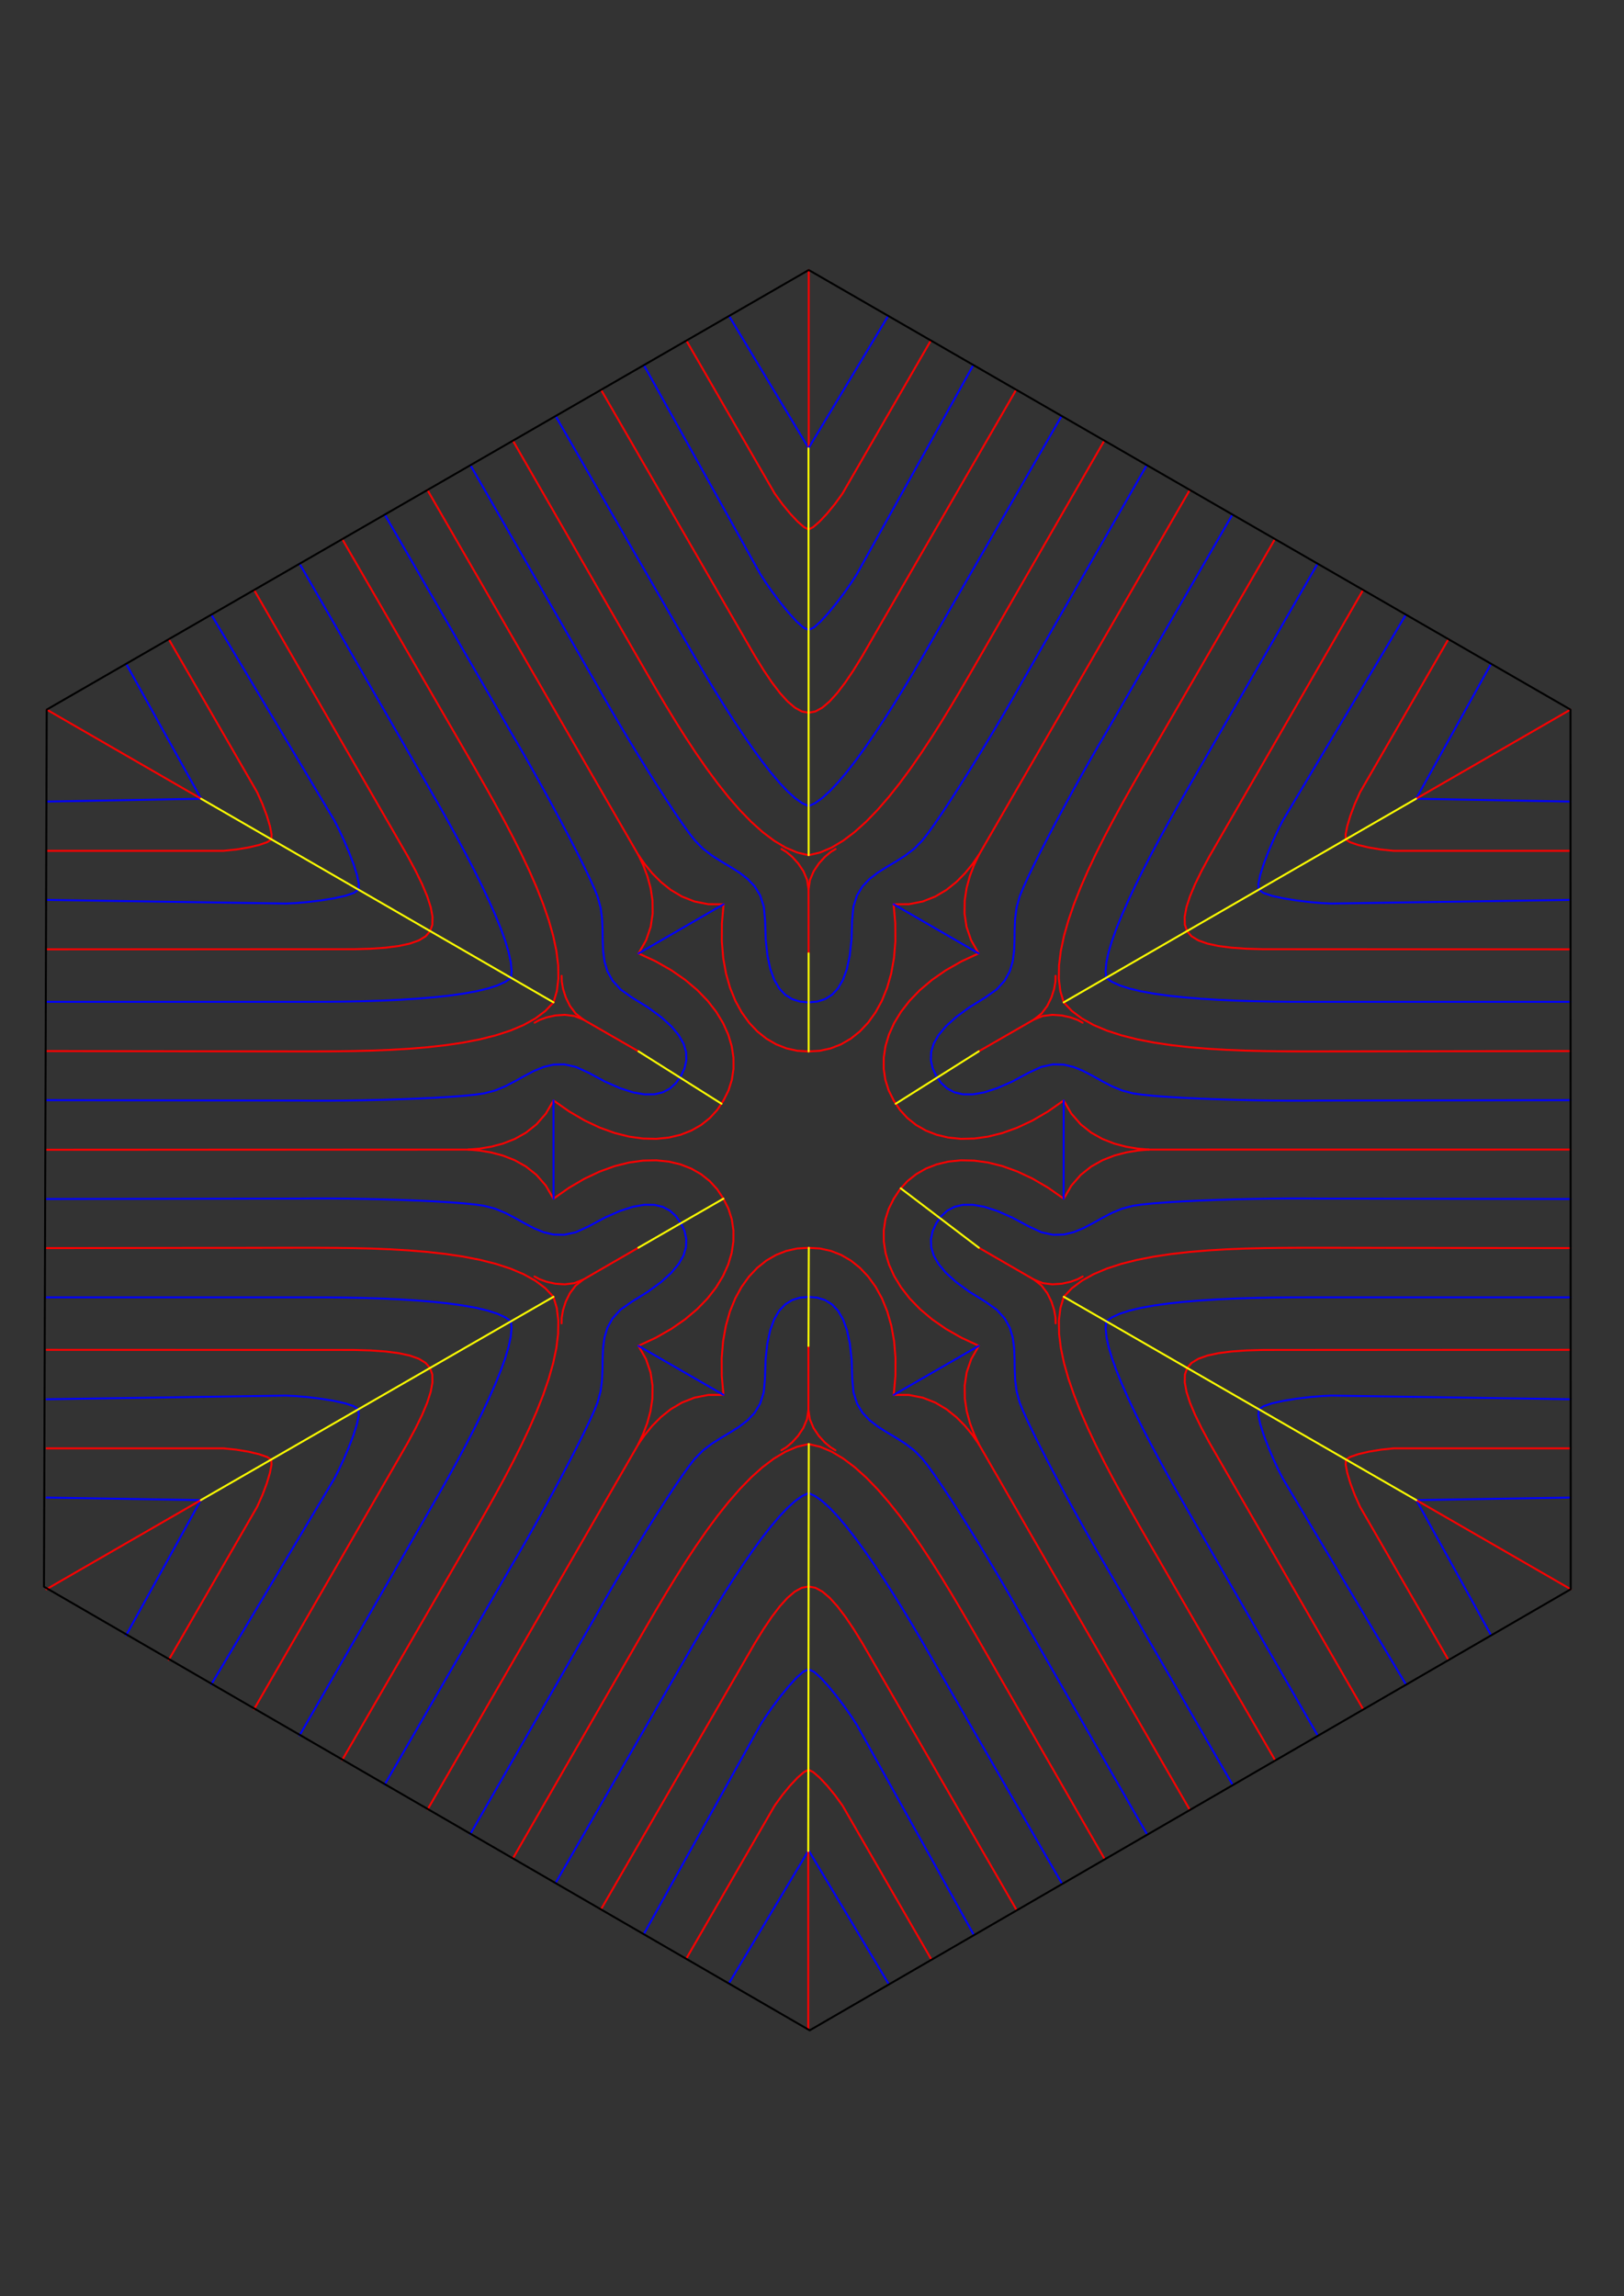 <?xml version="1.0" encoding="utf-8"?>
<!-- Generator: Adobe Illustrator 23.0.3, SVG Export Plug-In . SVG Version: 6.00 Build 0)  -->
<svg version="1.1" xmlns="http://www.w3.org/2000/svg" xmlns:xlink="http://www.w3.org/1999/xlink" x="0px" y="0px"
	 width="841.89px" height="1190.551px" viewBox="0 0 841.89 1190.551" enable-background="new 0 0 841.89 1190.551"
	 xml:space="preserve">
<rect x="0" y="0" width="841.89" height="1190.551" fill="#333333" stroke="none"/>
<g id="レイヤー_7">
	<polyline fill="none" stroke="#FF0000" stroke-linecap="round" stroke-linejoin="round" stroke-miterlimit="10" points="
		375.097,468.849 367.204,468.817 360.019,467.403 353.53,464.848 347.722,461.394 342.582,457.282 338.098,452.753 
		334.255,448.049 331.04,443.411 	"/>
	<path fill="none" stroke="#FF0000" stroke-linecap="round" stroke-linejoin="round" stroke-miterlimit="10" d="M331.027,494.331"/>
	<polyline fill="none" stroke="#FF0000" stroke-linecap="round" stroke-linejoin="round" stroke-miterlimit="10" points="
		221.559,253.996 226.535,262.608 231.511,271.22 236.487,279.832 241.462,288.444 246.438,297.055 251.414,305.667 256.39,314.279 
		261.366,322.891 266.341,331.503 271.317,340.115 276.293,348.727 281.269,357.339 286.244,365.951 291.22,374.563 
		296.196,383.175 301.172,391.787 306.147,400.399 311.123,409.011 316.099,417.623 321.075,426.235 326.05,434.847 
		331.026,443.459 	"/>
	<polyline fill="none" stroke="#FF0000" stroke-linecap="round" stroke-linejoin="round" stroke-miterlimit="10" points="
		375.117,468.843 374.241,478.716 374.192,488.013 374.917,496.708 376.365,504.775 378.483,512.189 381.221,518.923 
		384.525,524.95 388.343,530.244 392.625,534.78 397.317,538.531 402.368,541.471 407.726,543.573 413.339,544.812 419.155,545.161 
			"/>
	<polyline fill="none" stroke="#0000FF" stroke-linecap="round" stroke-linejoin="round" stroke-miterlimit="10" points="
		419.175,519.716 414.704,519.31 410.668,518.035 407.091,515.801 403.997,512.522 401.412,508.11 399.358,502.475 397.862,495.531 
		396.946,487.19 396.635,477.362 395.968,470.144 394.103,464.307 391.24,459.587 387.582,455.722 383.332,452.45 378.689,449.508 
		373.858,446.634 369.039,443.565 364.434,440.039 360.245,435.793 357.354,432.09 353.857,427.225 349.862,421.38 345.473,414.734 
		340.799,407.469 335.946,399.766 331.019,391.805 326.126,383.767 321.373,375.833 316.866,368.183 312.713,360.999 
		309.018,354.462 304.364,346.37 299.71,338.279 295.055,330.187 290.401,322.096 285.747,314.004 281.092,305.912 276.438,297.821 
		271.784,289.729 267.129,281.638 262.475,273.546 257.821,265.455 253.166,257.363 248.512,249.272 243.858,241.18 	"/>
	<polyline fill="none" stroke="#FF0000" stroke-linecap="round" stroke-linejoin="round" stroke-miterlimit="10" points="
		419.159,443.408 413.206,441.993 407.239,439.453 401.273,435.885 395.324,431.392 389.409,426.073 383.542,420.027 
		377.74,413.356 372.019,406.159 366.393,398.536 360.88,390.587 355.495,382.413 350.254,374.114 345.173,365.789 340.266,357.538 
		335.551,349.463 331.043,341.662 326.391,333.579 321.739,325.495 317.087,317.412 312.434,309.328 307.782,301.245 
		303.13,293.161 298.478,285.078 293.826,276.994 289.174,268.911 284.522,260.827 279.869,252.744 275.217,244.66 270.565,236.577 
		265.913,228.493 	"/>
	<polyline fill="none" stroke="#0000FF" stroke-linecap="round" stroke-linejoin="round" stroke-miterlimit="10" points="
		419.191,417.974 415.909,416.472 412.274,413.891 408.327,410.324 404.106,405.864 399.652,400.604 395.003,394.639 390.2,388.061 
		385.282,380.964 380.288,373.442 375.258,365.586 370.232,357.492 365.25,349.252 360.349,340.96 355.571,332.708 350.745,324.35 
		345.919,315.991 341.093,307.633 336.267,299.275 331.441,290.916 326.615,282.558 321.789,274.2 316.963,265.841 312.137,257.483 
		307.31,249.125 302.484,240.766 297.658,232.408 292.832,224.049 288.006,215.691 	"/>
	<polyline fill="none" stroke="#FF0000" stroke-linecap="round" stroke-linejoin="round" stroke-miterlimit="10" points="
		419.183,494.28 419.176,486.018 419.169,477.755 419.162,469.493 419.155,461.23 418.439,456.31 416.5,451.73 413.77,447.659 
		410.678,444.267 407.656,441.721 405.134,440.19 	"/>
	<polyline fill="none" stroke="#0000FF" stroke-linecap="round" stroke-linejoin="round" stroke-miterlimit="10" points="
		333.793,189.303 338.437,197.639 343.082,205.975 347.726,214.312 352.37,222.648 357.015,230.984 361.659,239.32 366.303,247.657 
		370.948,255.993 375.592,264.329 380.236,272.666 384.881,281.002 389.525,289.338 394.169,297.674 396.861,301.869 
		400.449,306.995 404.569,312.479 408.86,317.75 412.958,322.239 416.501,325.373 419.127,326.581 	"/>
	<polyline fill="none" stroke="#FF0000" stroke-linecap="round" stroke-linejoin="round" stroke-miterlimit="10" points="
		355.848,176.616 360.429,184.549 365.009,192.483 369.59,200.416 374.17,208.35 378.751,216.284 383.331,224.217 387.912,232.151 
		392.492,240.084 397.072,248.018 401.653,255.952 405.554,261.34 409.635,266.31 413.526,270.445 416.854,273.33 419.247,274.549 	
		"/>
	<polyline fill="none" stroke="#FF0000" stroke-linecap="round" stroke-linejoin="round" stroke-miterlimit="10" points="
		311.596,202.118 316.295,210.251 320.994,218.384 325.694,226.517 330.393,234.65 335.093,242.783 339.792,250.917 344.491,259.05 
		349.191,267.183 353.89,275.316 358.59,283.449 363.289,291.582 367.988,299.715 372.688,307.848 377.387,315.981 382.087,324.114 
		386.786,332.247 391.412,340.234 395.879,347.47 400.184,353.854 404.322,359.287 408.289,363.67 412.081,366.904 415.695,368.89 
		419.127,369.529 	"/>
	<polyline fill="none" stroke="#FF0000" stroke-linecap="round" stroke-linejoin="round" stroke-miterlimit="10" points="
		419.155,461.23 419.871,456.31 421.81,451.73 424.54,447.659 427.632,444.267 430.654,441.721 433.176,440.19 	"/>
	<polyline fill="none" stroke="#0000FF" stroke-linecap="round" stroke-linejoin="round" stroke-miterlimit="10" points="
		419.247,232.428 414.658,224.804 410.068,217.18 405.479,209.556 400.889,201.932 396.299,194.309 391.71,186.685 387.12,179.061 
		382.531,171.437 377.941,163.814 	"/>
	<polyline fill="none" stroke="#FF0000" stroke-linecap="round" stroke-linejoin="round" stroke-miterlimit="10" points="
		419.247,139.995 419.247,149.238 419.247,158.482 419.247,167.725 419.247,176.968 419.247,186.211 419.247,195.455 
		419.247,204.698 419.247,213.941 419.247,223.184 419.247,232.428 	"/>
	<polyline fill="none" stroke="#FF0000" stroke-linecap="round" stroke-linejoin="round" stroke-miterlimit="10" points="
		286.935,570.584 282.961,577.404 278.144,582.919 272.687,587.261 266.792,590.564 260.661,592.959 254.496,594.578 
		248.501,595.554 242.877,596.019 	"/>
	<path fill="none" stroke="#FF0000" stroke-linecap="round" stroke-linejoin="round" stroke-miterlimit="10" d="M286.969,621.491"/>
	<polyline fill="none" stroke="#FF0000" stroke-linecap="round" stroke-linejoin="round" stroke-miterlimit="10" points="
		24.23,596.125 34.17,596.121 44.11,596.118 54.05,596.115 63.99,596.112 73.93,596.109 83.87,596.106 93.81,596.102 
		103.75,596.099 113.69,596.096 123.63,596.093 133.57,596.09 143.51,596.087 153.451,596.084 163.391,596.08 173.331,596.077 
		183.271,596.074 193.211,596.071 203.151,596.068 213.091,596.065 223.031,596.061 232.971,596.058 242.911,596.055 	"/>
	<polyline fill="none" stroke="#FF0000" stroke-linecap="round" stroke-linejoin="round" stroke-miterlimit="10" points="
		286.94,570.564 295.052,576.259 303.079,580.95 310.972,584.669 318.683,587.449 326.162,589.321 333.362,590.317 340.234,590.47 
		346.729,589.81 352.797,588.37 358.392,586.182 363.463,583.277 367.963,579.688 371.843,575.447 375.053,570.585 	"/>
	<polyline fill="none" stroke="#0000FF" stroke-linecap="round" stroke-linejoin="round" stroke-miterlimit="10" points="
		353.026,557.845 350.44,561.514 347.317,564.372 343.594,566.353 339.208,567.392 334.093,567.425 328.187,566.386 321.425,564.21 
		313.743,560.833 305.077,556.188 298.493,553.157 292.504,551.853 286.985,551.972 281.81,553.208 276.85,555.253 271.982,557.802 
		267.077,560.549 262.01,563.189 256.653,565.413 250.882,566.918 246.23,567.57 240.268,568.166 233.208,568.704 225.259,569.181 
		216.63,569.597 207.532,569.948 198.174,570.234 188.767,570.453 179.519,570.602 170.641,570.68 162.343,570.686 154.834,570.616 
		145.499,570.601 136.164,570.586 126.83,570.571 117.495,570.556 108.16,570.541 98.826,570.526 89.491,570.511 80.157,570.496 
		70.822,570.481 61.487,570.466 52.153,570.451 42.818,570.436 33.483,570.421 24.149,570.406 	"/>
	<polyline fill="none" stroke="#FF0000" stroke-linecap="round" stroke-linejoin="round" stroke-miterlimit="10" points="
		286.934,519.704 282.732,524.152 277.548,528.05 271.476,531.433 264.61,534.338 257.046,536.801 248.877,538.859 240.199,540.548 
		231.105,541.905 221.691,542.965 212.051,543.765 202.279,544.341 192.471,544.731 182.72,544.969 173.122,545.093 
		163.771,545.139 154.761,545.142 145.435,545.13 136.108,545.117 126.782,545.104 117.455,545.091 108.128,545.078 98.802,545.065 
		89.475,545.052 80.149,545.039 70.822,545.026 61.495,545.013 52.169,545.001 42.842,544.988 33.516,544.975 24.189,544.962 	"/>
	<polyline fill="none" stroke="#0000FF" stroke-linecap="round" stroke-linejoin="round" stroke-miterlimit="10" points="
		264.924,506.96 261.982,509.051 257.929,510.908 252.866,512.543 246.893,513.969 240.111,515.197 232.621,516.24 224.523,517.11 
		215.918,517.821 206.906,518.385 197.588,518.813 188.065,519.118 178.438,519.313 168.806,519.411 159.271,519.423 
		149.62,519.424 139.968,519.424 130.316,519.424 120.665,519.424 111.013,519.425 101.362,519.425 91.71,519.425 82.058,519.426 
		72.407,519.426 62.755,519.427 53.104,519.427 43.452,519.427 33.8,519.427 24.149,519.428 	"/>
	<polyline fill="none" stroke="#FF0000" stroke-linecap="round" stroke-linejoin="round" stroke-miterlimit="10" points="
		331.003,545.12 323.844,540.995 316.685,536.87 309.526,532.744 302.367,528.619 297.747,526.779 292.811,526.168 287.921,526.497 
		283.437,527.479 279.721,528.823 277.134,530.242 	"/>
	<polyline fill="none" stroke="#0000FF" stroke-linecap="round" stroke-linejoin="round" stroke-miterlimit="10" points="
		24.189,466.581 33.731,466.727 43.272,466.873 52.814,467.019 62.356,467.165 71.897,467.311 81.439,467.457 90.98,467.603 
		100.522,467.749 110.064,467.895 119.605,468.041 129.147,468.187 138.688,468.333 148.23,468.48 153.209,468.246 159.441,467.701 
		166.251,466.875 172.961,465.795 178.898,464.49 183.383,462.989 185.743,461.319 	"/>
	<polyline fill="none" stroke="#FF0000" stroke-linecap="round" stroke-linejoin="round" stroke-miterlimit="10" points="
		24.23,441.137 33.391,441.137 42.551,441.137 51.712,441.137 60.873,441.137 70.034,441.137 79.195,441.137 88.356,441.137 
		97.517,441.137 106.678,441.137 115.839,441.137 122.456,440.453 128.801,439.403 134.327,438.101 138.489,436.661 
		140.742,435.198 	"/>
	<polyline fill="none" stroke="#FF0000" stroke-linecap="round" stroke-linejoin="round" stroke-miterlimit="10" points="
		24.189,492.212 33.582,492.209 42.975,492.206 52.368,492.202 61.762,492.199 71.155,492.196 80.548,492.193 89.941,492.189 
		99.334,492.186 108.727,492.183 118.12,492.179 127.513,492.176 136.907,492.173 146.3,492.17 155.693,492.166 165.086,492.163 
		174.479,492.16 183.709,492.147 192.209,491.896 199.89,491.36 206.664,490.493 212.444,489.25 217.141,487.582 220.668,485.445 
		222.936,482.793 	"/>
	<polyline fill="none" stroke="#FF0000" stroke-linecap="round" stroke-linejoin="round" stroke-miterlimit="10" points="
		330.979,494.287 339.966,498.465 348.042,503.071 355.21,508.047 361.473,513.334 366.834,518.876 371.297,524.613 
		374.864,530.488 377.54,536.443 379.327,542.418 380.23,548.357 380.25,554.202 379.392,559.893 377.658,565.373 375.053,570.585 	
		"/>
	<polyline fill="none" stroke="#0000FF" stroke-linecap="round" stroke-linejoin="round" stroke-miterlimit="10" points="
		353.006,557.879 354.891,553.804 355.804,549.671 355.659,545.457 354.366,541.138 351.837,536.693 347.984,532.097 
		342.719,527.329 335.952,522.365 327.597,517.182 321.68,512.996 317.557,508.461 314.9,503.622 313.382,498.522 312.674,493.205 
		312.447,487.714 312.374,482.092 312.126,476.384 311.375,470.633 309.792,464.883 308.031,460.528 305.566,455.067 
		302.501,448.684 298.94,441.561 294.986,433.881 290.741,425.826 286.31,417.579 281.796,409.322 277.301,401.239 272.93,393.511 
		268.785,386.322 264.97,379.854 260.29,371.777 255.61,363.701 250.93,355.624 246.249,347.547 241.569,339.471 236.889,331.394 
		232.208,323.318 227.528,315.241 222.848,307.165 218.167,299.088 213.487,291.012 208.807,282.935 204.126,274.859 
		199.446,266.782 	"/>
	<polyline fill="none" stroke="#FF0000" stroke-linecap="round" stroke-linejoin="round" stroke-miterlimit="10" points="
		286.929,519.712 288.681,513.849 289.464,507.411 289.358,500.46 288.441,493.062 286.792,485.279 284.49,477.176 281.613,468.815 
		278.241,460.262 274.452,451.579 270.325,442.83 265.939,434.08 261.371,425.391 256.703,416.828 252.011,408.453 247.375,400.332 
		242.874,392.528 238.199,384.457 233.525,376.387 228.85,368.316 224.176,360.245 219.501,352.175 214.827,344.104 
		210.152,336.033 205.478,327.963 200.803,319.892 196.129,311.822 191.454,303.751 186.78,295.68 182.106,287.61 177.431,279.539 	
		"/>
	<polyline fill="none" stroke="#0000FF" stroke-linecap="round" stroke-linejoin="round" stroke-miterlimit="10" points="
		264.887,507.022 265.228,503.429 264.81,498.991 263.694,493.788 261.942,487.903 259.615,481.416 256.773,474.407 
		253.478,466.959 249.791,459.151 245.773,451.065 241.485,442.782 236.988,434.382 232.343,425.946 227.612,417.557 
		222.855,409.293 218.029,400.934 213.204,392.576 208.378,384.217 203.553,375.858 198.727,367.499 193.902,359.141 
		189.076,350.782 184.251,342.423 179.425,334.065 174.6,325.706 169.774,317.347 164.949,308.989 160.123,300.63 155.298,292.271 	
		"/>
	<polyline fill="none" stroke="#FF0000" stroke-linecap="round" stroke-linejoin="round" stroke-miterlimit="10" points="
		302.367,528.619 298.463,525.539 295.466,521.57 293.306,517.17 291.914,512.796 291.221,508.906 291.156,505.956 	"/>
	<polyline fill="none" stroke="#0000FF" stroke-linecap="round" stroke-linejoin="round" stroke-miterlimit="10" points="
		109.551,318.73 114.449,326.92 119.346,335.11 124.243,343.3 129.14,351.491 134.038,359.681 138.935,367.871 143.832,376.061 
		148.729,384.252 153.627,392.442 158.524,400.632 163.421,408.822 168.319,417.013 173.216,425.203 175.503,429.632 
		178.147,435.301 180.837,441.612 183.257,447.963 185.095,453.756 186.037,458.392 185.771,461.27 	"/>
	<polyline fill="none" stroke="#FF0000" stroke-linecap="round" stroke-linejoin="round" stroke-miterlimit="10" points="
		87.536,331.487 92.117,339.42 96.697,347.354 101.278,355.287 105.858,363.221 110.439,371.155 115.019,379.088 119.6,387.022 
		124.18,394.955 128.76,402.889 133.341,410.823 136.057,416.895 138.32,422.915 139.956,428.352 140.79,432.676 140.649,435.358 	
		"/>
	<polyline fill="none" stroke="#0000FF" stroke-linecap="round" stroke-linejoin="round" stroke-miterlimit="10" points="
		104.264,414.138 99.406,405.398 94.548,396.658 89.691,387.918 84.833,379.178 79.976,370.438 75.118,361.698 70.26,352.958 
		65.403,344.219 	"/>
	<polyline fill="none" stroke="#FF0000" stroke-linecap="round" stroke-linejoin="round" stroke-miterlimit="10" points="
		131.749,305.914 136.442,314.05 141.136,322.187 145.83,330.323 150.523,338.459 155.217,346.596 159.911,354.732 164.605,362.868 
		169.298,371.004 173.992,379.141 178.686,387.277 183.379,395.413 188.073,403.55 192.767,411.686 197.46,419.822 202.154,427.959 
		206.848,436.095 211.452,444.095 215.485,451.582 218.861,458.501 221.497,464.801 223.31,470.428 224.215,475.33 224.127,479.453 
		222.964,482.744 	"/>
	<polyline fill="none" stroke="#0000FF" stroke-linecap="round" stroke-linejoin="round" stroke-miterlimit="10" points="
		104.264,414.138 95.366,414.301 86.469,414.463 77.572,414.626 68.675,414.789 59.778,414.952 50.881,415.115 41.983,415.277 
		33.086,415.44 24.189,415.603 	"/>
	<polyline fill="none" stroke="#FF0000" stroke-linecap="round" stroke-linejoin="round" stroke-miterlimit="10" points="
		24.215,367.922 32.22,372.543 40.225,377.165 48.229,381.786 56.234,386.408 64.239,391.03 72.244,395.651 80.249,400.273 
		88.254,404.895 96.259,409.516 104.264,414.138 	"/>
	<polyline fill="none" stroke="#FF0000" stroke-linecap="round" stroke-linejoin="round" stroke-miterlimit="10" points="
		330.959,697.802 334.878,704.653 337.246,711.582 338.278,718.48 338.191,725.236 337.199,731.744 335.52,737.892 333.367,743.572 
		330.958,748.675 	"/>
	<path fill="none" stroke="#FF0000" stroke-linecap="round" stroke-linejoin="round" stroke-miterlimit="10" d="M375.063,723.226"/>
	<polyline fill="none" stroke="#FF0000" stroke-linecap="round" stroke-linejoin="round" stroke-miterlimit="10" points="
		221.71,938.108 226.678,929.497 231.646,920.886 236.614,912.275 241.582,903.664 246.55,895.052 251.518,886.441 256.486,877.83 
		261.454,869.219 266.422,860.608 271.39,851.997 276.358,843.386 281.326,834.775 286.294,826.163 291.262,817.552 296.23,808.941 
		301.198,800.33 306.166,791.719 311.134,783.108 316.102,774.497 321.07,765.885 326.038,757.274 331.006,748.663 	"/>
	<polyline fill="none" stroke="#FF0000" stroke-linecap="round" stroke-linejoin="round" stroke-miterlimit="10" points="
		330.945,697.787 339.932,693.61 348.008,689.004 355.176,684.028 361.439,678.74 366.8,673.199 371.263,667.461 374.83,661.586 
		377.506,655.632 379.294,649.656 380.196,643.717 380.216,637.873 379.358,632.181 377.624,626.701 375.019,621.49 	"/>
	<polyline fill="none" stroke="#0000FF" stroke-linecap="round" stroke-linejoin="round" stroke-miterlimit="10" points="
		352.973,634.195 354.857,638.27 355.77,642.404 355.625,646.618 354.332,650.936 351.803,655.382 347.95,659.977 342.685,664.746 
		335.919,669.71 327.563,674.892 321.646,679.079 317.523,683.613 314.866,688.452 313.348,693.552 312.64,698.87 312.413,704.361 
		312.34,709.982 312.092,715.69 311.341,721.441 309.758,727.192 307.997,731.547 305.532,737.008 302.468,743.391 298.906,750.514 
		294.952,758.194 290.707,766.249 286.276,774.496 281.762,782.753 277.267,790.836 272.896,798.563 268.751,805.753 
		264.937,812.221 260.256,820.297 255.576,828.374 250.896,836.451 246.215,844.527 241.535,852.604 236.855,860.68 
		232.174,868.757 227.494,876.833 222.814,884.91 218.133,892.986 213.453,901.063 208.773,909.139 204.092,917.216 
		199.412,925.292 	"/>
	<polyline fill="none" stroke="#FF0000" stroke-linecap="round" stroke-linejoin="round" stroke-miterlimit="10" points="
		286.896,672.363 288.647,678.226 289.431,684.664 289.324,691.614 288.407,699.013 286.758,706.795 284.456,714.899 
		281.58,723.259 278.207,731.813 274.418,740.495 270.291,749.244 265.905,757.995 261.338,766.684 256.669,775.247 
		251.977,783.621 247.341,791.742 242.84,799.547 238.165,807.617 233.491,815.688 228.816,823.759 224.142,831.829 219.467,839.9 
		214.793,847.97 210.118,856.041 205.444,864.112 200.77,872.182 196.095,880.253 191.421,888.324 186.746,896.394 182.072,904.465 
		177.397,912.535 	"/>
	<polyline fill="none" stroke="#0000FF" stroke-linecap="round" stroke-linejoin="round" stroke-miterlimit="10" points="
		264.853,685.052 265.194,688.646 264.776,693.084 263.66,698.286 261.908,704.172 259.581,710.659 256.739,717.667 
		253.444,725.116 249.757,732.923 245.739,741.009 241.451,749.293 236.954,757.693 232.309,766.128 227.578,774.518 
		222.821,782.781 217.995,791.14 213.17,799.499 208.344,807.858 203.519,816.216 198.693,824.575 193.868,832.934 189.042,841.292 
		184.217,849.651 179.391,858.01 174.566,866.369 169.74,874.727 164.915,883.086 160.089,891.445 155.264,899.803 	"/>
	<polyline fill="none" stroke="#FF0000" stroke-linecap="round" stroke-linejoin="round" stroke-miterlimit="10" points="
		330.941,646.906 323.789,651.043 316.637,655.181 309.485,659.318 302.333,663.455 298.429,666.536 295.432,670.505 
		293.272,674.905 291.88,679.279 291.187,683.169 291.122,686.119 	"/>
	<polyline fill="none" stroke="#0000FF" stroke-linecap="round" stroke-linejoin="round" stroke-miterlimit="10" points="
		109.517,873.345 114.415,865.155 119.312,856.964 124.209,848.774 129.106,840.584 134.004,832.394 138.901,824.203 
		143.798,816.013 148.696,807.823 153.593,799.633 158.49,791.442 163.387,783.252 168.285,775.062 173.182,766.872 
		175.469,762.443 178.114,756.773 180.803,750.463 183.223,744.111 185.061,738.318 186.004,733.683 185.737,730.804 	"/>
	<polyline fill="none" stroke="#FF0000" stroke-linecap="round" stroke-linejoin="round" stroke-miterlimit="10" points="
		87.502,860.588 92.083,852.654 96.663,844.721 101.244,836.787 105.824,828.854 110.405,820.92 114.985,812.986 119.566,805.053 
		124.146,797.119 128.727,789.186 133.307,781.252 136.023,775.18 138.286,769.16 139.922,763.723 140.756,759.398 140.616,756.716 
			"/>
	<polyline fill="none" stroke="#FF0000" stroke-linecap="round" stroke-linejoin="round" stroke-miterlimit="10" points="
		131.715,886.161 136.408,878.024 141.102,869.888 145.796,861.752 150.49,853.615 155.183,845.479 159.877,837.343 
		164.571,829.206 169.264,821.07 173.958,812.934 178.652,804.797 183.345,796.661 188.039,788.525 192.733,780.388 
		197.427,772.252 202.12,764.116 206.814,755.979 211.418,747.979 215.451,740.493 218.827,733.573 221.464,727.273 
		223.276,721.646 224.181,716.745 224.094,712.622 222.931,709.331 	"/>
	<polyline fill="none" stroke="#FF0000" stroke-linecap="round" stroke-linejoin="round" stroke-miterlimit="10" points="
		286.901,621.491 282.927,614.671 278.11,609.156 272.653,604.813 266.758,601.511 260.627,599.116 254.462,597.496 248.467,596.52 
		242.843,596.055 	"/>
	<polyline fill="none" stroke="#FF0000" stroke-linecap="round" stroke-linejoin="round" stroke-miterlimit="10" points="
		286.906,621.511 295.018,615.816 303.045,611.125 310.938,607.405 318.649,604.625 326.128,602.753 333.328,601.757 340.2,601.605 
		346.695,602.265 352.764,603.705 358.358,605.893 363.43,608.798 367.929,612.386 371.809,616.628 375.019,621.49 	"/>
	<polyline fill="none" stroke="#0000FF" stroke-linecap="round" stroke-linejoin="round" stroke-miterlimit="10" points="
		352.992,634.23 350.406,630.561 347.283,627.703 343.56,625.722 339.174,624.682 334.06,624.65 328.153,625.689 321.391,627.864 
		313.709,631.242 305.043,635.886 298.459,638.918 292.47,640.221 286.952,640.102 281.776,638.867 276.817,636.822 
		271.948,634.272 267.043,631.525 261.976,628.886 256.62,626.661 250.848,625.157 246.196,624.504 240.234,623.908 
		233.174,623.371 225.225,622.893 216.596,622.478 207.498,622.126 198.14,621.84 188.733,621.622 179.485,621.472 170.607,621.394 
		162.309,621.389 154.8,621.458 145.465,621.474 136.131,621.489 126.796,621.503 117.461,621.518 108.127,621.534 98.792,621.549 
		89.457,621.564 80.123,621.579 70.788,621.594 61.453,621.609 52.119,621.624 42.784,621.639 33.449,621.654 24.115,621.669 	"/>
	<polyline fill="none" stroke="#FF0000" stroke-linecap="round" stroke-linejoin="round" stroke-miterlimit="10" points="
		286.9,672.371 282.699,667.922 277.514,664.025 271.442,660.641 264.577,657.736 257.012,655.273 248.843,653.215 240.165,651.526 
		231.071,650.17 221.657,649.11 212.017,648.31 202.245,647.733 192.437,647.344 182.686,647.106 173.088,646.982 163.737,646.936 
		154.728,646.932 145.401,646.945 136.074,646.958 126.748,646.971 117.421,646.984 108.095,646.997 98.768,647.009 89.441,647.022 
		80.115,647.035 70.788,647.048 61.462,647.061 52.135,647.074 42.808,647.087 33.482,647.1 24.155,647.113 	"/>
	<polyline fill="none" stroke="#0000FF" stroke-linecap="round" stroke-linejoin="round" stroke-miterlimit="10" points="
		264.89,685.115 261.948,683.023 257.895,681.166 252.832,679.531 246.859,678.106 240.077,676.878 232.587,675.835 
		224.489,674.964 215.884,674.253 206.872,673.69 197.554,673.262 188.031,672.956 178.404,672.761 168.772,672.664 
		159.237,672.651 149.586,672.651 139.934,672.651 130.283,672.65 120.631,672.65 110.979,672.65 101.328,672.649 91.676,672.649 
		82.024,672.649 72.373,672.648 62.721,672.648 53.07,672.648 43.418,672.647 33.766,672.647 24.115,672.647 	"/>
	<polyline fill="none" stroke="#FF0000" stroke-linecap="round" stroke-linejoin="round" stroke-miterlimit="10" points="
		302.333,663.455 297.713,665.296 292.777,665.907 287.887,665.577 283.403,664.596 279.687,663.251 277.1,661.833 	"/>
	<polyline fill="none" stroke="#0000FF" stroke-linecap="round" stroke-linejoin="round" stroke-miterlimit="10" points="
		24.155,725.493 33.697,725.347 43.238,725.201 52.78,725.055 62.322,724.909 71.863,724.763 81.405,724.617 90.946,724.471 
		100.488,724.325 110.03,724.179 119.571,724.033 129.113,723.887 138.655,723.741 148.196,723.595 153.175,723.829 
		159.407,724.373 166.217,725.2 172.928,726.279 178.864,727.584 183.35,729.086 185.709,730.756 	"/>
	<polyline fill="none" stroke="#FF0000" stroke-linecap="round" stroke-linejoin="round" stroke-miterlimit="10" points="
		24.196,750.938 33.357,750.938 42.518,750.938 51.678,750.938 60.839,750.938 70,750.938 79.161,750.938 88.322,750.938 
		97.483,750.938 106.644,750.938 115.805,750.938 122.422,751.621 128.767,752.671 134.293,753.974 138.456,755.413 
		140.708,756.876 	"/>
	<polyline fill="none" stroke="#0000FF" stroke-linecap="round" stroke-linejoin="round" stroke-miterlimit="10" points="
		104.137,777.777 94.14,777.614 84.142,777.451 74.144,777.287 64.146,777.124 54.149,776.961 44.151,776.798 34.153,776.635 
		24.155,776.472 	"/>
	<polyline fill="none" stroke="#FF0000" stroke-linecap="round" stroke-linejoin="round" stroke-miterlimit="10" points="
		24.155,699.862 33.548,699.865 42.941,699.869 52.335,699.872 61.728,699.875 71.121,699.879 80.514,699.882 89.907,699.885 
		99.3,699.889 108.693,699.892 118.086,699.895 127.48,699.898 136.873,699.902 146.266,699.905 155.659,699.908 165.052,699.912 
		174.445,699.915 183.676,699.927 192.175,700.179 199.856,700.714 206.63,701.581 212.41,702.825 217.107,704.492 220.634,706.629 
		222.903,709.282 	"/>
	<polyline fill="none" stroke="#0000FF" stroke-linecap="round" stroke-linejoin="round" stroke-miterlimit="10" points="
		104.137,777.777 99.83,785.563 95.522,793.35 91.215,801.137 86.907,808.923 82.599,816.71 78.292,824.496 73.984,832.283 
		69.677,840.069 65.369,847.856 	"/>
	<polyline fill="none" stroke="#FF0000" stroke-linecap="round" stroke-linejoin="round" stroke-miterlimit="10" points="
		24.089,823.993 32.093,819.371 40.098,814.75 48.103,810.128 56.108,805.507 64.113,800.885 72.118,796.263 80.123,791.642 
		88.128,787.02 96.133,782.398 104.137,777.777 	"/>
	<polyline fill="none" stroke="#FF0000" stroke-linecap="round" stroke-linejoin="round" stroke-miterlimit="10" points="
		419.059,697.853 419.066,706.115 419.073,714.378 419.08,722.64 419.087,730.903 419.803,735.824 421.742,740.404 424.473,744.474 
		427.564,747.866 430.587,750.412 433.109,751.943 	"/>
	<polyline fill="none" stroke="#FF0000" stroke-linecap="round" stroke-linejoin="round" stroke-miterlimit="10" points="
		375.049,723.29 374.173,713.418 374.124,704.121 374.849,695.425 376.297,687.358 378.416,679.944 381.153,673.211 
		384.457,667.183 388.276,661.889 392.557,657.353 397.25,653.602 402.301,650.662 407.659,648.56 413.272,647.321 419.087,646.972 
			"/>
	<polyline fill="none" stroke="#0000FF" stroke-linecap="round" stroke-linejoin="round" stroke-miterlimit="10" points="
		419.107,672.417 414.636,672.823 410.6,674.098 407.023,676.332 403.929,679.611 401.344,684.024 399.291,689.658 397.794,696.602 
		396.878,704.944 396.567,714.771 395.9,721.989 394.035,727.827 391.172,732.547 387.515,736.411 383.264,739.684 378.622,742.625 
		373.79,745.499 368.971,748.568 364.366,752.094 360.177,756.34 357.286,760.043 353.789,764.908 349.794,770.754 345.406,777.399 
		340.732,784.664 335.878,792.367 330.951,800.328 326.058,808.366 321.305,816.3 316.799,823.95 312.645,831.134 308.951,837.672 
		304.296,845.763 299.642,853.855 294.988,861.946 290.333,870.038 285.679,878.129 281.025,886.221 276.37,894.312 
		271.716,902.404 267.062,910.495 262.407,918.587 257.753,926.678 253.099,934.77 248.444,942.862 243.79,950.953 	"/>
	<polyline fill="none" stroke="#FF0000" stroke-linecap="round" stroke-linejoin="round" stroke-miterlimit="10" points="
		419.092,748.725 413.139,750.14 407.171,752.681 401.205,756.248 395.256,760.741 389.341,766.06 383.474,772.106 377.672,778.777 
		371.951,785.974 366.326,793.597 360.813,801.546 355.428,809.72 350.186,818.02 345.105,826.345 340.198,834.595 335.483,842.67 
		330.975,850.471 326.323,858.554 321.671,866.638 317.019,874.721 312.367,882.805 307.715,890.888 303.062,898.972 
		298.41,907.055 293.758,915.139 289.106,923.223 284.454,931.306 279.802,939.39 275.15,947.473 270.497,955.557 265.845,963.64 	
		"/>
	<polyline fill="none" stroke="#0000FF" stroke-linecap="round" stroke-linejoin="round" stroke-miterlimit="10" points="
		419.124,774.159 415.841,775.661 412.206,778.242 408.259,781.81 404.038,786.269 399.584,791.529 394.935,797.494 
		390.132,804.072 385.214,811.169 380.22,818.692 375.191,826.547 370.165,834.641 365.182,842.881 360.282,851.174 
		355.504,859.425 350.677,867.783 345.851,876.142 341.025,884.5 336.199,892.858 331.373,901.217 326.547,909.575 321.721,917.934 
		316.895,926.292 312.069,934.65 307.243,943.009 302.417,951.367 297.59,959.725 292.764,968.084 287.938,976.442 	"/>
	<polyline fill="none" stroke="#FF0000" stroke-linecap="round" stroke-linejoin="round" stroke-miterlimit="10" points="
		419.115,697.853 419.108,706.115 419.101,714.378 419.094,722.64 419.087,730.903 418.371,735.824 416.433,740.404 
		413.702,744.474 410.61,747.866 407.588,750.412 405.066,751.943 	"/>
	<polyline fill="none" stroke="#0000FF" stroke-linecap="round" stroke-linejoin="round" stroke-miterlimit="10" points="
		333.725,1002.831 338.369,994.494 343.014,986.158 347.658,977.822 352.302,969.485 356.947,961.149 361.591,952.813 
		366.235,944.477 370.88,936.14 375.524,927.804 380.168,919.468 384.813,911.131 389.457,902.795 394.101,894.459 396.794,890.264 
		400.381,885.139 404.501,879.655 408.792,874.383 412.89,869.894 416.433,866.76 419.059,865.552 	"/>
	<polyline fill="none" stroke="#FF0000" stroke-linecap="round" stroke-linejoin="round" stroke-miterlimit="10" points="
		355.781,1015.518 360.361,1007.584 364.941,999.65 369.522,991.717 374.102,983.783 378.683,975.85 383.263,967.916 
		387.844,959.982 392.424,952.049 397.005,944.115 401.585,936.182 405.486,930.793 409.568,925.823 413.459,921.688 
		416.786,918.803 419.18,917.584 	"/>
	<polyline fill="none" stroke="#0000FF" stroke-linecap="round" stroke-linejoin="round" stroke-miterlimit="10" points="
		418.995,959.706 413.855,968.282 408.715,976.859 403.574,985.436 398.434,994.013 393.294,1002.589 388.154,1011.166 
		383.014,1019.743 377.874,1028.32 	"/>
	<polyline fill="none" stroke="#FF0000" stroke-linecap="round" stroke-linejoin="round" stroke-miterlimit="10" points="
		311.528,990.015 316.227,981.882 320.927,973.749 325.626,965.616 330.325,957.483 335.025,949.35 339.724,941.217 
		344.424,933.084 349.123,924.951 353.823,916.818 358.522,908.685 363.221,900.552 367.921,892.419 372.62,884.285 377.32,876.152 
		382.019,868.019 386.718,859.886 391.345,851.899 395.812,844.664 400.116,838.28 404.254,832.846 408.221,828.463 
		412.013,825.229 415.628,823.243 419.059,822.605 	"/>
	<polyline fill="none" stroke="#FF0000" stroke-linecap="round" stroke-linejoin="round" stroke-miterlimit="10" points="
		331.027,494.331 334.946,487.48 337.314,480.551 338.346,473.654 338.259,466.897 337.267,460.39 335.587,454.242 333.435,448.561 
		331.026,443.459 	"/>
	<polyline fill="none" stroke="#FF0000" stroke-linecap="round" stroke-linejoin="round" stroke-miterlimit="10" points="
		375.063,723.226 367.17,723.258 359.985,724.672 353.496,727.226 347.688,730.68 342.548,734.793 338.064,739.321 334.221,744.025 
		331.006,748.663 	"/>
	<polyline fill="none" stroke="#FF0000" stroke-linecap="round" stroke-linejoin="round" stroke-miterlimit="10" points="
		463.27,468.849 471.162,468.817 478.347,467.403 484.836,464.848 490.644,461.394 495.784,457.282 500.268,452.753 
		504.111,448.049 507.326,443.411 	"/>
	<path fill="none" stroke="#FF0000" stroke-linecap="round" stroke-linejoin="round" stroke-miterlimit="10" d="M507.339,494.331"/>
	<polyline fill="none" stroke="#FF0000" stroke-linecap="round" stroke-linejoin="round" stroke-miterlimit="10" points="
		616.796,254.014 611.821,262.625 606.846,271.236 601.87,279.848 596.895,288.459 591.92,297.07 586.944,305.681 581.969,314.292 
		576.994,322.903 572.019,331.514 567.043,340.125 562.068,348.736 557.093,357.347 552.118,365.959 547.142,374.57 
		542.167,383.181 537.192,391.792 532.216,400.403 527.241,409.014 522.266,417.625 517.291,426.236 512.315,434.847 
		507.34,443.459 	"/>
	<polyline fill="none" stroke="#FF0000" stroke-linecap="round" stroke-linejoin="round" stroke-miterlimit="10" points="
		463.249,468.843 464.125,478.716 464.175,488.013 463.449,496.708 462.001,504.775 459.883,512.189 457.145,518.923 
		453.841,524.95 450.023,530.244 445.741,534.78 441.049,538.531 435.998,541.471 430.64,543.573 425.027,544.812 419.211,545.161 	
		"/>
	<polyline fill="none" stroke="#0000FF" stroke-linecap="round" stroke-linejoin="round" stroke-miterlimit="10" points="
		419.191,519.716 423.662,519.31 427.699,518.035 431.276,515.801 434.369,512.522 436.955,508.11 439.008,502.475 440.505,495.531 
		441.421,487.19 441.731,477.362 442.398,470.144 444.264,464.307 447.126,459.587 450.784,455.722 455.035,452.45 459.677,449.508 
		464.508,446.634 469.328,443.565 473.932,440.039 478.121,435.793 481.012,432.09 484.509,427.225 488.505,421.38 492.893,414.734 
		497.567,407.469 502.42,399.766 507.347,391.805 512.24,383.767 516.993,375.833 521.5,368.183 525.654,360.999 529.348,354.462 
		534.002,346.37 538.657,338.279 543.311,330.187 547.965,322.096 552.62,314.004 557.274,305.912 561.928,297.821 566.583,289.729 
		571.237,281.638 575.891,273.546 580.546,265.455 585.2,257.363 589.854,249.272 594.508,241.18 	"/>
	<polyline fill="none" stroke="#FF0000" stroke-linecap="round" stroke-linejoin="round" stroke-miterlimit="10" points="
		419.207,443.408 425.16,441.993 431.127,439.453 437.093,435.885 443.042,431.392 448.958,426.073 454.824,420.027 
		460.626,413.356 466.348,406.159 471.973,398.536 477.486,390.587 482.871,382.413 488.112,374.114 493.194,365.789 498.1,357.538 
		502.815,349.463 507.323,341.662 511.975,333.579 516.628,325.495 521.28,317.412 525.932,309.328 530.584,301.245 
		535.236,293.161 539.888,285.078 544.54,276.994 549.192,268.911 553.845,260.827 558.497,252.744 563.149,244.66 567.801,236.577 
		572.453,228.493 	"/>
	<polyline fill="none" stroke="#0000FF" stroke-linecap="round" stroke-linejoin="round" stroke-miterlimit="10" points="
		419.175,417.974 422.457,416.472 426.092,413.891 430.039,410.324 434.26,405.864 438.715,400.604 443.363,394.639 
		448.166,388.061 453.084,380.964 458.078,373.442 463.108,365.586 468.134,357.492 473.117,349.252 478.017,340.96 
		482.795,332.708 487.621,324.35 492.447,315.991 497.273,307.633 502.099,299.275 506.925,290.916 511.751,282.558 516.578,274.2 
		521.404,265.841 526.23,257.483 531.056,249.125 535.882,240.766 540.708,232.408 545.534,224.049 550.36,215.691 	"/>
	<polyline fill="none" stroke="#0000FF" stroke-linecap="round" stroke-linejoin="round" stroke-miterlimit="10" points="
		504.573,189.303 499.929,197.639 495.285,205.975 490.64,214.312 485.996,222.648 481.352,230.984 476.707,239.32 472.063,247.657 
		467.419,255.993 462.774,264.329 458.13,272.666 453.486,281.002 448.841,289.338 444.197,297.674 441.505,301.869 
		437.917,306.995 433.797,312.479 429.507,317.75 425.408,322.239 421.865,325.373 419.239,326.581 	"/>
	<polyline fill="none" stroke="#FF0000" stroke-linecap="round" stroke-linejoin="round" stroke-miterlimit="10" points="
		482.518,176.616 477.937,184.549 473.357,192.483 468.776,200.416 464.196,208.35 459.616,216.284 455.035,224.217 
		450.455,232.151 445.874,240.084 441.294,248.018 436.713,255.952 432.813,261.34 428.731,266.31 424.84,270.445 421.512,273.33 
		419.119,274.549 	"/>
	<polyline fill="none" stroke="#FF0000" stroke-linecap="round" stroke-linejoin="round" stroke-miterlimit="10" points="
		526.771,202.118 522.071,210.251 517.372,218.384 512.672,226.517 507.973,234.65 503.274,242.783 498.574,250.917 493.875,259.05 
		489.175,267.183 484.476,275.316 479.777,283.449 475.077,291.582 470.378,299.715 465.678,307.848 460.979,315.981 
		456.279,324.114 451.58,332.247 446.954,340.234 442.487,347.47 438.182,353.854 434.045,359.287 430.078,363.67 426.285,366.904 
		422.671,368.89 419.239,369.529 	"/>
	<polyline fill="none" stroke="#0000FF" stroke-linecap="round" stroke-linejoin="round" stroke-miterlimit="10" points="
		419.119,232.428 423.708,224.804 428.298,217.18 432.888,209.556 437.477,201.932 442.067,194.309 446.656,186.685 
		451.246,179.061 455.835,171.437 460.425,163.814 	"/>
	<polyline fill="none" stroke="#FF0000" stroke-linecap="round" stroke-linejoin="round" stroke-miterlimit="10" points="
		551.431,570.584 555.405,577.404 560.222,582.919 565.679,587.261 571.574,590.564 577.706,592.959 583.87,594.578 
		589.865,595.554 595.489,596.019 	"/>
	<path fill="none" stroke="#FF0000" stroke-linecap="round" stroke-linejoin="round" stroke-miterlimit="10" d="M551.397,621.491"/>
	<polyline fill="none" stroke="#FF0000" stroke-linecap="round" stroke-linejoin="round" stroke-miterlimit="10" points="
		814.217,596.037 804.274,596.038 794.33,596.039 784.386,596.04 774.443,596.041 764.499,596.041 754.555,596.042 744.611,596.043 
		734.667,596.044 724.724,596.045 714.78,596.045 704.836,596.046 694.893,596.047 684.949,596.048 675.005,596.049 
		665.061,596.049 655.117,596.05 645.174,596.051 635.23,596.052 625.286,596.053 615.342,596.054 605.399,596.054 595.455,596.055 
			"/>
	<polyline fill="none" stroke="#FF0000" stroke-linecap="round" stroke-linejoin="round" stroke-miterlimit="10" points="
		551.426,570.564 543.314,576.259 535.287,580.95 527.394,584.669 519.684,587.449 512.204,589.321 505.004,590.317 498.132,590.47 
		491.638,589.81 485.569,588.37 479.974,586.182 474.903,583.277 470.403,579.688 466.524,575.447 463.313,570.585 	"/>
	<polyline fill="none" stroke="#0000FF" stroke-linecap="round" stroke-linejoin="round" stroke-miterlimit="10" points="
		485.34,557.845 487.927,561.514 491.049,564.372 494.772,566.353 499.158,567.392 504.273,567.425 510.179,566.386 516.941,564.21 
		524.623,560.833 533.289,556.188 539.873,553.157 545.862,551.853 551.381,551.972 556.557,553.208 561.516,555.253 
		566.385,557.802 571.289,560.549 576.357,563.189 581.713,565.413 587.484,566.918 592.137,567.57 598.098,568.166 
		605.158,568.704 613.107,569.181 621.736,569.597 630.834,569.948 640.192,570.234 649.599,570.453 658.847,570.602 
		667.725,570.68 676.023,570.686 683.532,570.616 692.867,570.601 702.202,570.586 711.536,570.571 720.871,570.556 
		730.206,570.541 739.54,570.526 748.875,570.511 758.21,570.496 767.544,570.481 776.879,570.466 786.214,570.451 795.548,570.436 
		804.883,570.421 814.217,570.406 	"/>
	<polyline fill="none" stroke="#FF0000" stroke-linecap="round" stroke-linejoin="round" stroke-miterlimit="10" points="
		551.432,519.704 555.634,524.152 560.818,528.05 566.89,531.433 573.756,534.338 581.32,536.801 589.489,538.859 598.168,540.548 
		607.261,541.905 616.676,542.965 626.316,543.765 636.087,544.341 645.895,544.731 655.646,544.969 665.244,545.093 
		674.595,545.139 683.605,545.142 692.931,545.13 702.258,545.117 711.585,545.104 720.911,545.091 730.238,545.078 
		739.564,545.065 748.891,545.052 758.217,545.039 767.544,545.026 776.871,545.013 786.197,545.001 795.524,544.988 
		804.85,544.975 814.177,544.962 	"/>
	<polyline fill="none" stroke="#0000FF" stroke-linecap="round" stroke-linejoin="round" stroke-miterlimit="10" points="
		573.443,506.96 576.384,509.051 580.437,510.908 585.5,512.543 591.473,513.969 598.255,515.197 605.745,516.24 613.843,517.11 
		622.449,517.821 631.46,518.385 640.778,518.813 650.301,519.118 659.929,519.313 669.56,519.411 679.095,519.423 688.747,519.424 
		698.398,519.424 708.05,519.424 717.701,519.424 727.353,519.425 737.005,519.425 746.656,519.425 756.308,519.426 
		765.959,519.426 775.611,519.427 785.263,519.427 794.914,519.427 804.566,519.427 814.217,519.428 	"/>
	<polyline fill="none" stroke="#FF0000" stroke-linecap="round" stroke-linejoin="round" stroke-miterlimit="10" points="
		507.363,545.12 514.523,540.995 521.682,536.87 528.841,532.744 536,528.619 540.619,526.779 545.555,526.168 550.445,526.497 
		554.929,527.479 558.645,528.823 561.232,530.242 	"/>
	<path fill="none" stroke="#FF0000" stroke-linecap="round" stroke-linejoin="round" stroke-miterlimit="10" d="M814.217,596.037"/>
	<polyline fill="none" stroke="#0000FF" stroke-linecap="round" stroke-linejoin="round" stroke-miterlimit="10" points="
		814.177,466.581 804.635,466.727 795.094,466.873 785.552,467.019 776.011,467.165 766.469,467.311 756.927,467.457 
		747.386,467.603 737.844,467.749 728.303,467.895 718.761,468.041 709.219,468.187 699.678,468.333 690.136,468.48 
		685.157,468.246 678.925,467.701 672.115,466.875 665.405,465.795 659.469,464.49 654.983,462.989 652.623,461.319 	"/>
	<polyline fill="none" stroke="#FF0000" stroke-linecap="round" stroke-linejoin="round" stroke-miterlimit="10" points="
		814.137,441.137 804.976,441.137 795.815,441.137 786.654,441.137 777.493,441.137 768.332,441.137 759.171,441.137 
		750.01,441.137 740.849,441.137 731.688,441.137 722.527,441.137 715.91,440.453 709.566,439.403 704.039,438.101 699.877,436.661 
		697.624,435.198 	"/>
	<polyline fill="none" stroke="#FF0000" stroke-linecap="round" stroke-linejoin="round" stroke-miterlimit="10" points="
		814.177,492.212 804.784,492.209 795.391,492.206 785.998,492.202 776.605,492.199 767.211,492.196 757.818,492.193 
		748.425,492.189 739.032,492.186 729.639,492.183 720.246,492.179 710.853,492.176 701.46,492.173 692.067,492.17 682.673,492.166 
		673.28,492.163 663.887,492.16 654.657,492.147 646.157,491.896 638.476,491.36 631.702,490.493 625.923,489.25 621.225,487.582 
		617.698,485.445 615.43,482.793 	"/>
	<polyline fill="none" stroke="#FF0000" stroke-linecap="round" stroke-linejoin="round" stroke-miterlimit="10" points="
		507.388,494.287 498.4,498.465 490.324,503.071 483.156,508.047 476.893,513.334 471.532,518.876 467.07,524.613 463.502,530.488 
		460.826,536.443 459.039,542.418 458.136,548.357 458.116,554.202 458.974,559.893 460.708,565.373 463.313,570.585 	"/>
	<polyline fill="none" stroke="#0000FF" stroke-linecap="round" stroke-linejoin="round" stroke-miterlimit="10" points="
		485.36,557.879 483.475,553.804 482.562,549.671 482.708,545.457 484.001,541.138 486.529,536.693 490.382,532.097 
		495.648,527.329 502.414,522.365 510.769,517.182 516.687,512.996 520.809,508.461 523.466,503.622 524.984,498.522 
		525.692,493.205 525.919,487.714 525.992,482.092 526.24,476.384 526.991,470.633 528.574,464.883 530.336,460.528 532.8,455.067 
		535.865,448.684 539.426,441.561 543.38,433.881 547.625,425.826 552.056,417.579 556.571,409.322 561.065,401.239 
		565.436,393.511 569.581,386.322 573.396,379.854 578.076,371.777 582.756,363.701 587.437,355.624 592.117,347.547 
		596.797,339.471 601.478,331.394 606.158,323.318 610.838,315.241 615.519,307.165 620.199,299.088 624.879,291.012 
		629.56,282.935 634.24,274.859 638.92,266.782 	"/>
	<polyline fill="none" stroke="#FF0000" stroke-linecap="round" stroke-linejoin="round" stroke-miterlimit="10" points="
		551.437,519.712 549.685,513.849 548.902,507.411 549.008,500.46 549.925,493.062 551.574,485.279 553.876,477.176 
		556.753,468.815 560.125,460.262 563.914,451.579 568.041,442.83 572.428,434.08 576.995,425.391 581.663,416.828 586.355,408.453 
		590.991,400.332 595.493,392.528 600.167,384.457 604.842,376.387 609.516,368.316 614.19,360.245 618.865,352.175 
		623.539,344.104 628.214,336.033 632.888,327.963 637.563,319.892 642.237,311.822 646.912,303.751 651.586,295.68 656.261,287.61 
		660.935,279.539 	"/>
	<polyline fill="none" stroke="#0000FF" stroke-linecap="round" stroke-linejoin="round" stroke-miterlimit="10" points="
		573.479,507.022 573.138,503.429 573.556,498.991 574.672,493.788 576.424,487.903 578.752,481.416 581.593,474.407 
		584.888,466.959 588.575,459.151 592.594,451.065 596.882,442.782 601.378,434.382 606.023,425.946 610.754,417.557 
		615.511,409.293 620.337,400.934 625.162,392.576 629.988,384.217 634.813,375.858 639.639,367.499 644.464,359.141 
		649.29,350.782 654.115,342.423 658.941,334.065 663.766,325.706 668.592,317.347 673.417,308.989 678.243,300.63 683.068,292.271 
			"/>
	<polyline fill="none" stroke="#FF0000" stroke-linecap="round" stroke-linejoin="round" stroke-miterlimit="10" points="
		536,528.619 539.903,525.539 542.9,521.57 545.06,517.17 546.452,512.796 547.146,508.906 547.211,505.956 	"/>
	<polyline fill="none" stroke="#0000FF" stroke-linecap="round" stroke-linejoin="round" stroke-miterlimit="10" points="
		728.815,318.73 723.918,326.92 719.02,335.11 714.123,343.3 709.226,351.491 704.329,359.681 699.431,367.871 694.534,376.061 
		689.637,384.252 684.739,392.442 679.842,400.632 674.945,408.822 670.048,417.013 665.15,425.203 662.863,429.632 
		660.219,435.301 657.53,441.612 655.109,447.963 653.271,453.756 652.329,458.392 652.595,461.27 	"/>
	<polyline fill="none" stroke="#FF0000" stroke-linecap="round" stroke-linejoin="round" stroke-miterlimit="10" points="
		750.83,331.487 746.249,339.42 741.669,347.354 737.089,355.287 732.508,363.221 727.928,371.155 723.347,379.088 718.767,387.022 
		714.186,394.955 709.606,402.889 705.025,410.823 702.309,416.895 700.046,422.915 698.41,428.352 697.576,432.676 
		697.717,435.358 	"/>
	<polyline fill="none" stroke="#0000FF" stroke-linecap="round" stroke-linejoin="round" stroke-miterlimit="10" points="
		734.103,414.138 738.96,405.398 743.818,396.658 748.675,387.918 753.533,379.178 758.391,370.438 763.248,361.698 
		768.106,352.958 772.963,344.219 	"/>
	<polyline fill="none" stroke="#FF0000" stroke-linecap="round" stroke-linejoin="round" stroke-miterlimit="10" points="
		706.618,305.914 701.924,314.05 697.23,322.187 692.536,330.323 687.843,338.459 683.149,346.596 678.455,354.732 673.762,362.868 
		669.068,371.004 664.374,379.141 659.681,387.277 654.987,395.413 650.293,403.55 645.599,411.686 640.906,419.822 
		636.212,427.959 631.518,436.095 626.914,444.095 622.882,451.582 619.505,458.501 616.869,464.801 615.056,470.428 
		614.152,475.33 614.239,479.453 615.402,482.744 	"/>
	<polyline fill="none" stroke="#0000FF" stroke-linecap="round" stroke-linejoin="round" stroke-miterlimit="10" points="
		734.103,414.138 743,414.301 751.897,414.463 760.794,414.626 769.691,414.789 778.588,414.952 787.486,415.115 796.383,415.277 
		805.28,415.44 814.177,415.603 	"/>
	<polyline fill="none" stroke="#FF0000" stroke-linecap="round" stroke-linejoin="round" stroke-miterlimit="10" points="
		507.407,697.802 503.488,704.653 501.12,711.582 500.088,718.48 500.175,725.236 501.167,731.744 502.846,737.892 504.999,743.572 
		507.408,748.675 	"/>
	<path fill="none" stroke="#FF0000" stroke-linecap="round" stroke-linejoin="round" stroke-miterlimit="10" d="M463.303,723.226"/>
	<polyline fill="none" stroke="#FF0000" stroke-linecap="round" stroke-linejoin="round" stroke-miterlimit="10" points="
		616.656,938.108 611.688,929.497 606.72,920.886 601.752,912.275 596.784,903.664 591.816,895.052 586.848,886.441 581.88,877.83 
		576.912,869.219 571.944,860.608 566.976,851.997 562.008,843.386 557.04,834.775 552.072,826.163 547.104,817.552 
		542.136,808.941 537.168,800.33 532.2,791.719 527.232,783.108 522.264,774.497 517.296,765.885 512.328,757.274 507.36,748.663 	
		"/>
	<polyline fill="none" stroke="#FF0000" stroke-linecap="round" stroke-linejoin="round" stroke-miterlimit="10" points="
		507.421,697.787 498.434,693.61 490.358,689.004 483.19,684.028 476.927,678.74 471.566,673.199 467.103,667.461 463.536,661.586 
		460.86,655.632 459.073,649.656 458.17,643.717 458.15,637.873 459.008,632.181 460.742,626.701 463.347,621.49 	"/>
	<polyline fill="none" stroke="#0000FF" stroke-linecap="round" stroke-linejoin="round" stroke-miterlimit="10" points="
		485.394,634.195 483.509,638.27 482.596,642.404 482.741,646.618 484.034,650.936 486.563,655.382 490.416,659.977 
		495.681,664.746 502.448,669.71 510.803,674.892 516.72,679.079 520.843,683.613 523.5,688.452 525.018,693.552 525.726,698.87 
		525.953,704.361 526.026,709.982 526.274,715.69 527.025,721.441 528.608,727.192 530.369,731.547 532.834,737.008 
		535.899,743.391 539.46,750.514 543.414,758.194 547.659,766.249 552.09,774.496 556.604,782.753 561.099,790.836 565.47,798.563 
		569.615,805.753 573.43,812.221 578.11,820.297 582.79,828.374 587.471,836.451 592.151,844.527 596.831,852.604 601.511,860.68 
		606.192,868.757 610.872,876.833 615.552,884.91 620.233,892.986 624.913,901.063 629.593,909.139 634.274,917.216 
		638.954,925.292 	"/>
	<polyline fill="none" stroke="#FF0000" stroke-linecap="round" stroke-linejoin="round" stroke-miterlimit="10" points="
		551.471,672.363 549.719,678.226 548.936,684.664 549.042,691.614 549.959,699.013 551.608,706.795 553.91,714.899 
		556.786,723.259 560.159,731.813 563.948,740.495 568.075,749.244 572.462,757.995 577.029,766.684 581.697,775.247 
		586.389,783.621 591.025,791.742 595.526,799.547 600.201,807.617 604.875,815.688 609.55,823.759 614.224,831.829 618.899,839.9 
		623.573,847.97 628.248,856.041 632.922,864.112 637.597,872.182 642.271,880.253 646.946,888.324 651.62,896.394 656.294,904.465 
		660.969,912.535 	"/>
	<polyline fill="none" stroke="#0000FF" stroke-linecap="round" stroke-linejoin="round" stroke-miterlimit="10" points="
		573.513,685.052 573.172,688.646 573.59,693.084 574.706,698.286 576.458,704.172 578.785,710.659 581.627,717.667 
		584.922,725.116 588.609,732.923 592.627,741.009 596.915,749.293 601.412,757.693 606.057,766.128 610.788,774.518 
		615.545,782.781 620.371,791.14 625.196,799.499 630.022,807.858 634.847,816.216 639.673,824.575 644.498,832.934 
		649.324,841.292 654.149,849.651 658.975,858.01 663.8,866.369 668.626,874.727 673.451,883.086 678.277,891.445 683.102,899.803 	
		"/>
	<polyline fill="none" stroke="#FF0000" stroke-linecap="round" stroke-linejoin="round" stroke-miterlimit="10" points="
		507.425,646.906 514.577,651.043 521.729,655.181 528.881,659.318 536.033,663.455 539.937,666.536 542.934,670.505 
		545.094,674.905 546.486,679.279 547.179,683.169 547.245,686.119 	"/>
	<polyline fill="none" stroke="#0000FF" stroke-linecap="round" stroke-linejoin="round" stroke-miterlimit="10" points="
		728.849,873.345 723.951,865.155 719.054,856.964 714.157,848.774 709.26,840.584 704.362,832.394 699.465,824.203 
		694.568,816.013 689.671,807.823 684.773,799.633 679.876,791.442 674.979,783.252 670.081,775.062 665.184,766.872 
		662.897,762.443 660.253,756.773 657.563,750.463 655.143,744.111 653.305,738.318 652.363,733.683 652.629,730.804 	"/>
	<polyline fill="none" stroke="#FF0000" stroke-linecap="round" stroke-linejoin="round" stroke-miterlimit="10" points="
		750.864,860.588 746.283,852.654 741.703,844.721 737.122,836.787 732.542,828.854 727.961,820.92 723.381,812.986 
		718.801,805.053 714.22,797.119 709.64,789.186 705.059,781.252 702.343,775.18 700.08,769.16 698.444,763.723 697.61,759.398 
		697.751,756.716 	"/>
	<polyline fill="none" stroke="#FF0000" stroke-linecap="round" stroke-linejoin="round" stroke-miterlimit="10" points="
		706.651,886.161 701.958,878.024 697.264,869.888 692.57,861.752 687.877,853.615 683.183,845.479 678.489,837.343 
		673.795,829.206 669.102,821.07 664.408,812.934 659.714,804.797 655.021,796.661 650.327,788.525 645.633,780.388 640.94,772.252 
		636.246,764.116 631.552,755.979 626.948,747.979 622.915,740.493 619.539,733.573 616.903,727.273 615.09,721.646 
		614.185,716.745 614.273,712.622 615.436,709.331 	"/>
	<polyline fill="none" stroke="#FF0000" stroke-linecap="round" stroke-linejoin="round" stroke-miterlimit="10" points="
		551.465,621.491 555.439,614.671 560.256,609.156 565.713,604.813 571.608,601.511 577.739,599.116 583.904,597.496 
		589.899,596.52 595.523,596.055 	"/>
	<polyline fill="none" stroke="#FF0000" stroke-linecap="round" stroke-linejoin="round" stroke-miterlimit="10" points="
		551.46,621.511 543.348,615.816 535.321,611.125 527.428,607.405 519.717,604.625 512.238,602.753 505.038,601.757 
		498.166,601.605 491.672,602.265 485.603,603.705 480.008,605.893 474.937,608.798 470.437,612.386 466.557,616.628 
		463.347,621.49 	"/>
	<polyline fill="none" stroke="#0000FF" stroke-linecap="round" stroke-linejoin="round" stroke-miterlimit="10" points="
		485.374,634.23 487.961,630.561 491.083,627.703 494.806,625.722 499.192,624.682 504.307,624.65 510.213,625.689 516.975,627.864 
		524.657,631.242 533.323,635.886 539.907,638.918 545.896,640.221 551.415,640.102 556.591,638.867 561.55,636.822 
		566.418,634.272 571.323,631.525 576.39,628.886 581.747,626.661 587.518,625.157 592.171,624.504 598.132,623.908 
		605.192,623.371 613.141,622.893 621.77,622.478 630.868,622.126 640.226,621.84 649.633,621.622 658.881,621.472 667.759,621.394 
		676.057,621.389 683.566,621.458 692.901,621.474 702.236,621.489 711.57,621.503 720.905,621.518 730.24,621.534 739.574,621.549 
		748.909,621.564 758.243,621.579 767.578,621.594 776.913,621.609 786.247,621.624 795.582,621.639 804.917,621.654 
		814.251,621.669 	"/>
	<polyline fill="none" stroke="#FF0000" stroke-linecap="round" stroke-linejoin="round" stroke-miterlimit="10" points="
		551.466,672.371 555.668,667.922 560.852,664.025 566.924,660.641 573.79,657.736 581.354,655.273 589.523,653.215 
		598.202,651.526 607.295,650.17 616.709,649.11 626.35,648.31 636.121,647.733 645.929,647.344 655.68,647.106 665.278,646.982 
		674.629,646.936 683.639,646.932 692.965,646.945 702.292,646.958 711.618,646.971 720.945,646.984 730.272,646.997 
		739.598,647.009 748.925,647.022 758.251,647.035 767.578,647.048 776.905,647.061 786.231,647.074 795.558,647.087 804.884,647.1 
		814.211,647.113 	"/>
	<polyline fill="none" stroke="#0000FF" stroke-linecap="round" stroke-linejoin="round" stroke-miterlimit="10" points="
		573.477,685.115 576.418,683.023 580.471,681.166 585.534,679.531 591.507,678.106 598.289,676.878 605.779,675.835 
		613.877,674.964 622.482,674.253 631.494,673.69 640.812,673.262 650.335,672.956 659.962,672.761 669.594,672.664 
		679.129,672.651 688.78,672.651 698.432,672.651 708.084,672.65 717.735,672.65 727.387,672.65 737.039,672.649 746.69,672.649 
		756.342,672.649 765.993,672.648 775.645,672.648 785.297,672.648 794.948,672.647 804.6,672.647 814.251,672.647 	"/>
	<polyline fill="none" stroke="#FF0000" stroke-linecap="round" stroke-linejoin="round" stroke-miterlimit="10" points="
		536.033,663.455 540.653,665.296 545.589,665.907 550.479,665.577 554.963,664.596 558.679,663.251 561.266,661.833 	"/>
	<polyline fill="none" stroke="#0000FF" stroke-linecap="round" stroke-linejoin="round" stroke-miterlimit="10" points="
		814.211,725.493 804.669,725.347 795.128,725.201 785.586,725.055 776.044,724.909 766.503,724.763 756.961,724.617 
		747.42,724.471 737.878,724.325 728.336,724.179 718.795,724.033 709.253,723.887 699.712,723.741 690.17,723.595 685.191,723.829 
		678.959,724.373 672.149,725.2 665.439,726.279 659.502,727.584 655.017,729.086 652.657,730.756 	"/>
	<polyline fill="none" stroke="#FF0000" stroke-linecap="round" stroke-linejoin="round" stroke-miterlimit="10" points="
		814.17,750.938 805.01,750.938 795.849,750.938 786.688,750.938 777.527,750.938 768.366,750.938 759.205,750.938 750.044,750.938 
		740.883,750.938 731.722,750.938 722.561,750.938 715.944,751.621 709.599,752.671 704.073,753.974 699.911,755.413 
		697.658,756.876 	"/>
	<polyline fill="none" stroke="#0000FF" stroke-linecap="round" stroke-linejoin="round" stroke-miterlimit="10" points="
		734.229,777.777 744.227,777.614 754.224,777.451 764.222,777.287 774.22,777.124 784.218,776.961 794.215,776.798 
		804.213,776.635 814.211,776.472 	"/>
	<polyline fill="none" stroke="#FF0000" stroke-linecap="round" stroke-linejoin="round" stroke-miterlimit="10" points="
		814.211,699.862 804.818,699.865 795.425,699.869 786.032,699.872 776.638,699.875 767.245,699.879 757.852,699.882 
		748.459,699.885 739.066,699.889 729.673,699.892 720.28,699.895 710.887,699.898 701.494,699.902 692.1,699.905 682.707,699.908 
		673.314,699.912 663.921,699.915 654.691,699.927 646.191,700.179 638.51,700.714 631.736,701.581 625.956,702.825 
		621.259,704.492 617.732,706.629 615.464,709.282 	"/>
	<polyline fill="none" stroke="#0000FF" stroke-linecap="round" stroke-linejoin="round" stroke-miterlimit="10" points="
		734.229,777.777 738.536,785.563 742.844,793.35 747.152,801.137 751.459,808.923 755.767,816.71 760.074,824.496 764.382,832.283 
		768.69,840.069 772.997,847.856 	"/>
	<polyline fill="none" stroke="#FF0000" stroke-linecap="round" stroke-linejoin="round" stroke-miterlimit="10" points="
		463.317,723.29 464.193,713.418 464.242,704.121 463.517,695.425 462.069,687.358 459.95,679.944 457.213,673.211 453.909,667.183 
		450.09,661.889 445.809,657.353 441.117,653.602 436.065,650.662 430.708,648.56 425.095,647.321 419.279,646.972 	"/>
	<polyline fill="none" stroke="#0000FF" stroke-linecap="round" stroke-linejoin="round" stroke-miterlimit="10" points="
		419.259,672.417 423.73,672.823 427.766,674.098 431.343,676.332 434.437,679.611 437.022,684.024 439.076,689.658 
		440.572,696.602 441.488,704.944 441.799,714.771 442.466,721.989 444.331,727.827 447.194,732.547 450.852,736.411 
		455.102,739.684 459.745,742.625 464.576,745.499 469.395,748.568 474,752.094 478.189,756.34 481.08,760.043 484.577,764.908 
		488.572,770.754 492.96,777.399 497.635,784.664 502.488,792.367 507.415,800.328 512.308,808.366 517.061,816.3 521.568,823.95 
		525.721,831.134 529.416,837.672 534.07,845.763 538.724,853.855 543.379,861.946 548.033,870.038 552.687,878.129 
		557.342,886.221 561.996,894.312 566.65,902.404 571.305,910.495 575.959,918.587 580.613,926.678 585.268,934.77 589.922,942.862 
		594.576,950.953 	"/>
	<polyline fill="none" stroke="#FF0000" stroke-linecap="round" stroke-linejoin="round" stroke-miterlimit="10" points="
		419.274,748.725 425.228,750.14 431.195,752.681 437.161,756.248 443.11,760.741 449.025,766.06 454.892,772.106 460.694,778.777 
		466.415,785.974 472.04,793.597 477.553,801.546 482.938,809.72 488.18,818.02 493.261,826.345 498.168,834.595 502.883,842.67 
		507.391,850.471 512.043,858.554 516.695,866.638 521.347,874.721 526,882.805 530.652,890.888 535.304,898.972 539.956,907.055 
		544.608,915.139 549.26,923.223 553.912,931.306 558.564,939.39 563.217,947.473 567.869,955.557 572.521,963.64 	"/>
	<polyline fill="none" stroke="#0000FF" stroke-linecap="round" stroke-linejoin="round" stroke-miterlimit="10" points="
		419.243,774.159 422.525,775.661 426.16,778.242 430.107,781.81 434.328,786.269 438.782,791.529 443.431,797.494 448.234,804.072 
		453.152,811.169 458.146,818.692 463.175,826.547 468.201,834.641 473.184,842.881 478.085,851.174 482.863,859.425 
		487.689,867.783 492.515,876.142 497.341,884.5 502.167,892.858 506.993,901.217 511.819,909.575 516.645,917.934 521.471,926.292 
		526.297,934.65 531.124,943.009 535.95,951.367 540.776,959.725 545.602,968.084 550.428,976.442 	"/>
	<polyline fill="none" stroke="#0000FF" stroke-linecap="round" stroke-linejoin="round" stroke-miterlimit="10" points="
		504.641,1002.831 499.997,994.494 495.352,986.158 490.708,977.822 486.064,969.485 481.419,961.149 476.775,952.813 
		472.131,944.477 467.486,936.14 462.842,927.804 458.198,919.468 453.553,911.131 448.909,902.795 444.265,894.459 
		441.572,890.264 437.985,885.139 433.865,879.655 429.574,874.383 425.476,869.894 421.933,866.76 419.307,865.552 	"/>
	<polyline fill="none" stroke="#FF0000" stroke-linecap="round" stroke-linejoin="round" stroke-miterlimit="10" points="
		482.586,1015.518 478.005,1007.584 473.425,999.65 468.844,991.717 464.264,983.783 459.683,975.85 455.103,967.916 
		450.522,959.982 445.942,952.049 441.361,944.115 436.781,936.182 432.88,930.793 428.798,925.823 424.908,921.688 421.58,918.803 
		419.187,917.584 	"/>
	<polyline fill="none" stroke="#0000FF" stroke-linecap="round" stroke-linejoin="round" stroke-miterlimit="10" points="
		419.371,959.706 424.511,968.282 429.652,976.859 434.792,985.436 439.932,994.013 445.072,1002.589 450.212,1011.166 
		455.352,1019.743 460.493,1028.32 	"/>
	<polyline fill="none" stroke="#FF0000" stroke-linecap="round" stroke-linejoin="round" stroke-miterlimit="10" points="
		526.838,990.015 522.139,981.882 517.44,973.749 512.74,965.616 508.041,957.483 503.341,949.35 498.642,941.217 493.942,933.084 
		489.243,924.951 484.544,916.818 479.844,908.685 475.145,900.552 470.445,892.419 465.746,884.285 461.047,876.152 
		456.347,868.019 451.648,859.886 447.022,851.899 442.554,844.664 438.25,838.28 434.112,832.846 430.145,828.463 426.353,825.229 
		422.739,823.243 419.307,822.605 	"/>
	<polyline fill="none" stroke="#FF0000" stroke-linecap="round" stroke-linejoin="round" stroke-miterlimit="10" points="
		507.339,494.331 503.42,487.48 501.052,480.551 500.02,473.654 500.108,466.897 501.099,460.39 502.779,454.242 504.931,448.561 
		507.34,443.459 	"/>
	<polyline fill="none" stroke="#FF0000" stroke-linecap="round" stroke-linejoin="round" stroke-miterlimit="10" points="
		463.303,723.226 471.196,723.258 478.381,724.672 484.87,727.226 490.678,730.68 495.818,734.793 500.302,739.321 504.145,744.025 
		507.36,748.663 	"/>
	<polyline fill="none" stroke="#FF0000" stroke-linecap="round" stroke-linejoin="round" stroke-miterlimit="10" points="
		418.995,959.706 418.995,968.949 418.995,978.192 418.995,987.435 418.995,996.679 418.995,1005.922 418.995,1015.165 
		418.995,1024.408 418.995,1033.651 418.995,1042.895 418.995,1052.138 	"/>
	<polyline fill="none" stroke="#FF0000" stroke-linecap="round" stroke-linejoin="round" stroke-miterlimit="10" points="
		814.278,823.993 806.273,819.371 798.268,814.75 790.263,810.128 782.258,805.507 774.253,800.885 766.248,796.263 
		758.243,791.642 750.239,787.02 742.234,782.398 734.229,777.777 	"/>
	<polyline fill="none" stroke="#FF0000" stroke-linecap="round" stroke-linejoin="round" stroke-miterlimit="10" points="
		814.151,367.922 806.146,372.543 798.142,377.165 790.137,381.786 782.132,386.408 774.127,391.03 766.122,395.651 
		758.117,400.273 750.112,404.895 742.107,409.516 734.103,414.138 	"/>
	<polyline fill="none" stroke="#0000FF" stroke-linecap="round" stroke-linejoin="round" stroke-miterlimit="10" points="
		551.397,621.491 551.403,613.006 551.409,604.522 551.414,596.037 551.42,587.553 551.426,579.068 551.431,570.584 	"/>
	<polyline fill="none" stroke="#0000FF" stroke-linecap="round" stroke-linejoin="round" stroke-miterlimit="10" points="
		463.303,723.226 470.654,718.989 478.005,714.751 485.355,710.514 492.706,706.277 500.056,702.039 507.407,697.802 	"/>
	<polyline fill="none" stroke="#0000FF" stroke-linecap="round" stroke-linejoin="round" stroke-miterlimit="10" points="
		375.063,723.226 367.712,718.989 360.362,714.751 353.011,710.514 345.661,706.277 338.31,702.039 330.959,697.802 	"/>
	<polyline fill="none" stroke="#0000FF" stroke-linecap="round" stroke-linejoin="round" stroke-miterlimit="10" points="
		286.969,621.491 286.963,613.006 286.957,604.522 286.952,596.037 286.946,587.553 286.941,579.068 286.935,570.584 	"/>
	<polyline fill="none" stroke="#0000FF" stroke-linecap="round" stroke-linejoin="round" stroke-miterlimit="10" points="
		331.027,494.331 338.372,490.084 345.717,485.837 353.062,481.59 360.407,477.343 367.752,473.096 375.097,468.849 	"/>
	<polyline fill="none" stroke="#0000FF" stroke-linecap="round" stroke-linejoin="round" stroke-miterlimit="10" points="
		507.339,494.331 499.994,490.084 492.649,485.837 485.304,481.59 477.959,477.343 470.614,473.096 463.27,468.849 	"/>
</g>
<g id="cut">
	<polygon fill="none" stroke="#000000" stroke-linecap="round" stroke-linejoin="round" stroke-miterlimit="10" points="
		22.795,822.672 419.742,1052.694 814.278,823.993 814.151,367.922 419.247,139.995 24.215,367.922 	"/>
</g>
<g id="レイヤー_3">
	
		<line fill="none" stroke="#FFFF00" stroke-linecap="round" stroke-linejoin="round" stroke-miterlimit="10" x1="331.003" y1="545.12" x2="374.047" y2="572.283"/>
	
		<line fill="none" stroke="#FFFF00" stroke-linecap="round" stroke-linejoin="round" stroke-miterlimit="10" x1="419.183" y1="494.28" x2="419.211" y2="545.161"/>
	
		<line fill="none" stroke="#FFFF00" stroke-linecap="round" stroke-linejoin="round" stroke-miterlimit="10" x1="507.363" y1="545.12" x2="464.319" y2="572.283"/>
	
		<line fill="none" stroke="#FFFF00" stroke-linecap="round" stroke-linejoin="round" stroke-miterlimit="10" x1="507.425" y1="646.906" x2="466.955" y2="616.129"/>
	
		<line fill="none" stroke="#FFFF00" stroke-linecap="round" stroke-linejoin="round" stroke-miterlimit="10" x1="419.115" y1="697.853" x2="419.279" y2="646.972"/>
	
		<line fill="none" stroke="#FFFF00" stroke-linecap="round" stroke-linejoin="round" stroke-miterlimit="10" x1="330.941" y1="646.906" x2="375.019" y2="621.49"/>
	
		<line fill="none" stroke="#FFFF00" stroke-linecap="round" stroke-linejoin="round" stroke-miterlimit="10" x1="286.934" y1="519.704" x2="104.264" y2="414.138"/>
	
		<line fill="none" stroke="#FFFF00" stroke-linecap="round" stroke-linejoin="round" stroke-miterlimit="10" x1="419.119" y1="232.428" x2="419.207" y2="443.408"/>
	
		<line fill="none" stroke="#FFFF00" stroke-linecap="round" stroke-linejoin="round" stroke-miterlimit="10" x1="734.103" y1="414.138" x2="551.432" y2="519.704"/>
	
		<line fill="none" stroke="#FFFF00" stroke-linecap="round" stroke-linejoin="round" stroke-miterlimit="10" x1="734.229" y1="777.777" x2="551.471" y2="672.363"/>
	
		<line fill="none" stroke="#FFFF00" stroke-linecap="round" stroke-linejoin="round" stroke-miterlimit="10" x1="418.995" y1="959.706" x2="419.274" y2="748.725"/>
	
		<line fill="none" stroke="#FFFF00" stroke-linecap="round" stroke-linejoin="round" stroke-miterlimit="10" x1="104.137" y1="777.777" x2="286.9" y2="672.371"/>
</g>
</svg>
